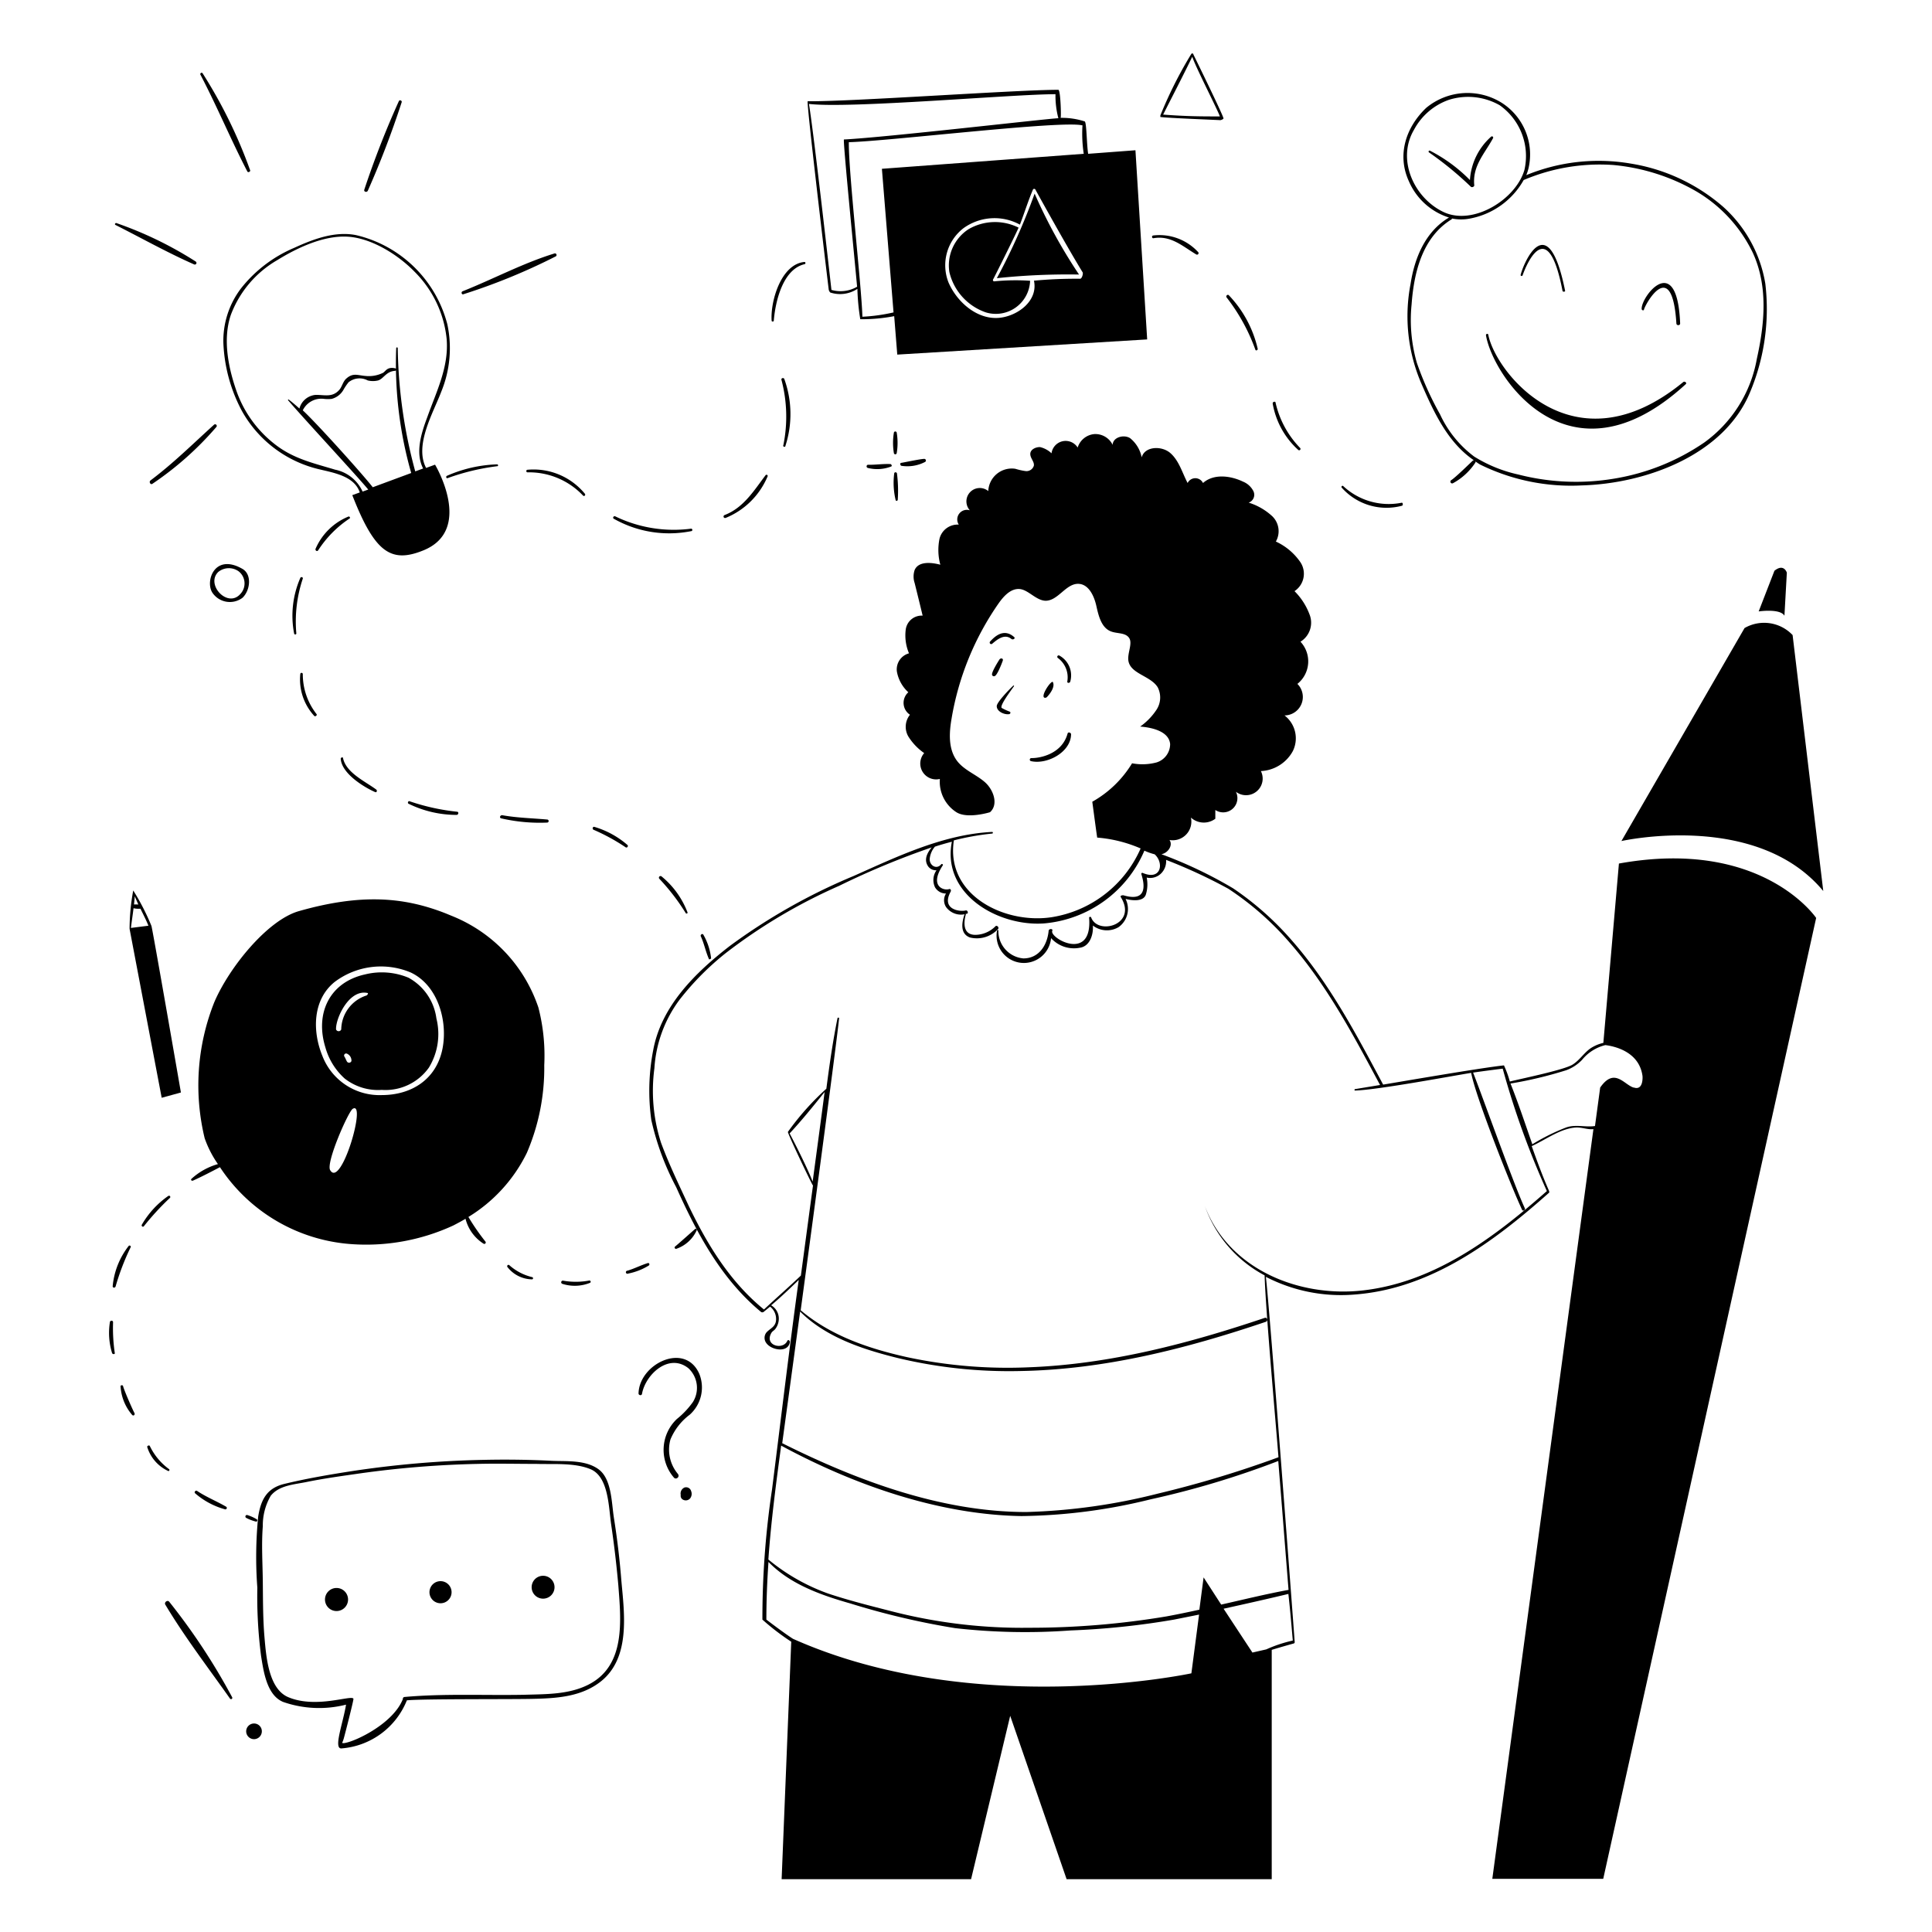 <svg xmlns="http://www.w3.org/2000/svg" viewBox="-0.5 -0.5 200 200"><g fill="#000000"><path d="M167.09 88.893 165.478 107.46a3.98 3.98 0 0 0 -1.333 0.567c-0.697 0.488 -1.134 1.244 -1.871 1.692 -0.925 0.557 -5.383 1.463 -6.477 1.741a10.637 10.637 0 0 0 -0.607 -1.672c-2.487 0.269 -10.865 1.721 -12.507 1.99 -2.766 -5.184 -5.542 -10.477 -9.453 -14.925a31.044 31.044 0 0 0 -6.079 -5.393 44.865 44.865 0 0 0 -7.423 -3.532c0.667 -0.109 1.234 -0.925 0.836 -1.473a1.93 1.93 0 0 0 2.219 -2.318 1.99 1.99 0 0 0 2.527 0.119v-0.905a1.473 1.473 0 0 0 2.129 -1.89 1.721 1.721 0 0 0 2.587 -2.139 3.98 3.98 0 0 0 3.303 -2.06 2.985 2.985 0 0 0 -0.856 -3.701 1.91 1.91 0 0 0 1.333 -3.264 2.985 2.985 0 0 0 0.318 -4.368 2.308 2.308 0 0 0 0.995 -2.667 6.746 6.746 0 0 0 -1.612 -2.567 2.159 2.159 0 0 0 0.617 -2.985 6.249 6.249 0 0 0 -2.547 -2.149 2.159 2.159 0 0 0 -0.368 -2.617 6.408 6.408 0 0 0 -2.448 -1.413 0.856 0.856 0 0 0 0.497 -1.174 2.07 2.07 0 0 0 -1.075 -0.995c-1.323 -0.637 -3.055 -0.836 -4.149 0.139a0.886 0.886 0 0 0 -1.592 0c-0.557 -1.055 -0.876 -2.288 -1.771 -3.085s-2.657 -0.736 -2.985 0.428a3.383 3.383 0 0 0 -1.204 -1.99c-0.667 -0.408 -1.781 -0.08 -1.801 0.697a1.99 1.99 0 0 0 -1.91 -1.114 1.99 1.99 0 0 0 -1.711 1.393 1.473 1.473 0 0 0 -2.706 0.597 2.547 2.547 0 0 0 -1.204 -0.647c-0.458 0 -0.995 0.259 -0.995 0.716s0.438 0.796 0.368 1.214a0.796 0.796 0 0 1 -0.846 0.557 6.696 6.696 0 0 1 -1.075 -0.239 2.438 2.438 0 0 0 -2.796 2.308 1.383 1.383 0 0 0 -1.91 1.99 0.995 0.995 0 0 0 -1.144 1.483 1.93 1.93 0 0 0 -1.99 1.443 5.801 5.801 0 0 0 0.08 2.706c-0.995 -0.259 -2.259 -0.358 -2.657 0.547a2.109 2.109 0 0 0 0 1.353c0.279 1.124 0.557 2.249 0.826 3.373A1.662 1.662 0 0 0 93.261 64.675a4.766 4.766 0 0 0 0.338 2.458 1.721 1.721 0 0 0 -1.254 1.881A3.791 3.791 0 0 0 93.53 71.162a1.473 1.473 0 0 0 0.169 2.328 1.99 1.99 0 0 0 -0.169 2.249 5.88 5.88 0 0 0 1.642 1.721 1.642 1.642 0 0 0 1.622 2.677A3.751 3.751 0 0 0 98.505 83.58c1.144 0.726 3.482 0 3.482 0 0.905 -0.806 0.358 -2.348 -0.557 -3.134s-2.129 -1.224 -2.856 -2.179c-0.915 -1.214 -0.826 -2.885 -0.567 -4.378a29.333 29.333 0 0 1 4.876 -11.94c0.527 -0.746 1.254 -1.542 2.159 -1.473s1.701 1.184 2.696 1.214c1.313 0 2.109 -1.811 3.423 -1.751 1.045 0.05 1.602 1.254 1.831 2.279s0.517 2.249 1.492 2.637c0.637 0.259 1.492 0.109 1.89 0.667s-0.159 1.532 -0.07 2.328c0.169 1.413 2.308 1.592 3.045 2.806a2.308 2.308 0 0 1 -0.129 2.318 6.547 6.547 0 0 1 -1.692 1.741c1.303 0.1 2.985 0.517 3.104 1.811a1.99 1.99 0 0 1 -1.403 1.9 5.731 5.731 0 0 1 -2.537 0.09 11.283 11.283 0 0 1 -4.119 3.98c0.169 1.234 0.328 2.478 0.507 3.711a14.099 14.099 0 0 1 4.497 1.124 12.119 12.119 0 0 1 -9.254 7.124c-4.846 0.716 -10.945 -2.288 -10.079 -7.96a27.273 27.273 0 0 1 3.98 -0.706 0.09 0.09 0 0 0 0 -0.169c-5.065 0.249 -9.811 2.537 -14.368 4.567a61.242 61.242 0 0 0 -12.826 7.254c-3.522 2.726 -7.045 6.169 -7.9 10.716a22.049 22.049 0 0 0 -0.209 7.273 27.611 27.611 0 0 0 2.577 6.965c2.149 4.796 4.696 9.552 8.806 12.935a0.279 0.279 0 0 0 0.219 0l0.697 -0.567a1.622 1.622 0 0 1 0.597 1.552c-0.129 0.597 -0.637 0.726 -0.995 1.144a0.895 0.895 0 0 0 0 1.065c0.517 0.756 2.288 1.065 2.448 -0.109 0 -0.149 -0.189 -0.279 -0.269 -0.109 -0.438 0.995 -2.458 0.488 -1.622 -0.866 0.07 -0.109 0.269 -0.229 0.358 -0.338a1.751 1.751 0 0 0 0.378 -0.945 1.592 1.592 0 0 0 -0.786 -1.532c0.995 -0.836 1.93 -1.731 2.856 -2.627 -0.995 7.234 -1.851 14.467 -2.766 21.701a89.729 89.729 0 0 0 -0.995 13.462 24.636 24.636 0 0 0 2.985 2.288l-0.995 24.586h19.611l4.05 -16.915 5.841 16.915h21.233v-23.741c0.995 -0.308 2.259 -0.657 2.259 -0.657a0.139 0.139 0 0 0 0.119 -0.149c-0.119 -1.711 -2.607 -34.755 -2.985 -37.81a16.915 16.915 0 0 0 9.064 1.841c7.96 -0.557 14.527 -5.453 20.248 -10.547 0.06 0 0 -0.189 0 -0.199 -0.667 -1.512 -1.234 -3.065 -1.791 -4.627 1.463 -0.667 3.045 -1.881 4.657 -1.93 0.617 0 1.184 0.239 1.731 0.169l-10.467 77.61h11.482L187.508 94.525s-5.592 -8.308 -20.417 -5.632zM81.59 169.15c-0.995 -0.637 -2.756 -1.99 -2.756 -1.99 0 -1.99 0.08 -3.98 0.219 -5.97 2.249 2.318 5.433 3.433 8.467 4.298a79.6 79.6 0 0 0 10.855 2.557 64.466 64.466 0 0 0 11.94 0.239 81.043 81.043 0 0 0 10.726 -1.124l2.587 -0.517 -0.796 6.079S100.386 177.538 81.59 169.15zm51.74 0.179a14.119 14.119 0 0 0 -2.746 0.915l-1.433 0.328 -2.985 -4.537c2.239 -0.497 4.468 -0.995 6.706 -1.532 0.189 1.662 0.318 3.224 0.458 4.836zm-0.448 -5.244c-2.328 0.428 -4.627 0.995 -6.965 1.522l-1.821 -2.816 -0.438 3.343c-1.134 0.249 -2.269 0.488 -3.413 0.697a85.57 85.57 0 0 1 -14.169 1.174 54.257 54.257 0 0 1 -14.258 -1.701c-2.209 -0.567 -4.448 -1.124 -6.617 -1.851a20.577 20.577 0 0 1 -6.159 -3.512c0.279 -3.98 0.796 -7.87 1.323 -11.791 7.492 4.05 16.278 7.154 24.875 7.293a57.949 57.949 0 0 0 13.323 -1.721 91.858 91.858 0 0 0 13.263 -3.98c0.368 4.478 0.706 8.915 1.065 13.353zm26.746 -41.283c-5.453 4.806 -11.641 9.462 -19.094 10.288 -6.577 0.726 -13.831 -2.189 -16.308 -8.736 0 0 -0.06 0 0 0a13.054 13.054 0 0 0 6.189 7.174c0.07 3.194 1.194 15.751 1.433 18.825a110.336 110.336 0 0 1 -12.467 3.761 61.929 61.929 0 0 1 -13.631 1.91c-8.806 0 -17.502 -3.244 -25.273 -7.124 0.09 -0.697 0.886 -6.468 1.851 -13.631 2.677 2.677 6.527 3.93 10.119 4.816a49.521 49.521 0 0 0 12.686 1.343c8.696 -0.149 17.204 -2.318 25.402 -5.094 0.259 -0.08 0.149 -0.497 -0.109 -0.408 -7.88 2.657 -16.029 4.796 -24.387 5.114a49.82 49.82 0 0 1 -12.627 -1.045c-3.98 -0.886 -7.89 -2.209 -11.025 -4.856 1.602 -11.85 3.682 -27.432 3.98 -30.238a0.09 0.09 0 0 0 -0.169 0c-0.488 2.408 -0.836 4.856 -1.154 7.303a27.979 27.979 0 0 0 -3.98 4.468c-0.07 0.1 2.527 5.552 2.597 5.552 -0.318 2.318 -1.144 8.527 -1.254 9.323 -1.254 1.194 -2.557 2.328 -3.821 3.512 -3.532 -2.876 -5.851 -6.706 -7.771 -10.686 -0.995 -2.149 -2.06 -4.338 -2.885 -6.577a17.572 17.572 0 0 1 -0.687 -7.711 13.243 13.243 0 0 1 2.597 -7.084A28.656 28.656 0 0 1 74.625 98.167a56.297 56.297 0 0 1 11.741 -6.965 82.585 82.585 0 0 1 9.582 -3.98c-0.478 0.577 -0.846 1.303 -0.348 1.99a0.995 0.995 0 0 0 0.846 0.378 1.751 1.751 0 0 0 -0.149 1.771 1.313 1.313 0 0 0 1.134 0.637 1.303 1.303 0 0 0 0 1.393 1.91 1.91 0 0 0 2.139 0.697c0.209 0 0.119 -0.388 -0.1 -0.338 -0.597 0.159 -2.567 -0.09 -1.562 -1.94 0.08 -0.139 0 -0.328 -0.159 -0.269 -0.507 0.179 -2.109 -0.249 -0.647 -2.468 0.06 -0.08 -0.1 -0.189 -0.169 -0.1 -0.468 0.567 -1.184 0.149 -1.194 -0.517a2.269 2.269 0 0 1 0.547 -1.313c0.577 -0.189 1.164 -0.358 1.751 -0.507 -1.065 5.433 4.776 8.786 9.532 8.457A12.457 12.457 0 0 0 117.967 87.56a6.179 6.179 0 0 0 1.065 0.378c0.995 0.905 0.667 2.756 -1.254 1.92 -0.06 0 -0.119 0 -0.129 0.1s1.204 3.134 -1.861 2.219c-0.179 0 -0.348 0.05 -0.259 0.199 1.751 2.826 -2.338 3.98 -3.065 2.119 0 -0.109 -0.229 -0.109 -0.219 0 0.368 4.667 -4.169 2.09 -3.811 1.353 0.1 -0.219 -0.348 -0.239 -0.378 0 -0.139 1.483 -0.995 2.866 -2.617 2.866a2.836 2.836 0 0 1 -2.587 -2.876c0 -0.08 -0.129 -0.109 -0.139 0a2.826 2.826 0 1 0 5.592 0.776 3.184 3.184 0 0 0 2.985 0.995c0.995 -0.139 1.413 -1.294 1.343 -2.298a2.378 2.378 0 0 0 2.657 0.169 2.308 2.308 0 0 0 0.726 -2.925c0.736 0.189 1.841 0.289 2.099 -0.438a3.542 3.542 0 0 0 0.09 -1.771 1.612 1.612 0 0 0 1.492 -0.428 1.781 1.781 0 0 0 0.517 -1.403 54.188 54.188 0 0 1 6.438 2.985 30.537 30.537 0 0 1 6.348 5.572c3.861 4.398 6.617 9.622 9.363 14.746l-2.597 0.428a0.08 0.08 0 0 0 0 0.149c2.398 -0.07 10.418 -1.582 12.03 -1.831 0.458 2.487 4.209 11.94 5.273 14.179 0.09 0.179 0.368 0 0.279 -0.169 -1.104 -2.358 -4.468 -11.811 -5.353 -14.039 0.995 -0.149 3.045 -0.408 3.065 -0.408a87.062 87.062 0 0 0 4.577 12.686zm-76.008 -0.995c-0.647 -1.682 -2.368 -4.975 -2.378 -4.975 1.264 -1.353 2.458 -2.836 3.622 -4.288 -0.189 1.502 -1.025 7.691 -1.234 9.254zm84.993 -9.721c-0.995 -0.298 -1.99 -2.129 -3.463 0l-0.537 3.98c-0.995 0.149 -1.99 -0.199 -2.985 0.149a21.263 21.263 0 0 0 -3.502 1.741c-0.736 -2.109 -1.433 -4.219 -2.259 -6.288a41.79 41.79 0 0 0 5.781 -1.383 4.308 4.308 0 0 0 1.622 -1.065 4.478 4.478 0 0 1 2.418 -1.532c0.796 0.1 3.482 0.597 3.841 3.184 0.01 0.02 0.129 1.562 -0.905 1.204z" stroke-width="1"></path><path d="M185.07 65.242a4.06 4.06 0 0 0 -4.975 -0.726L167.349 86.565s13.98 -3.154 20.895 5.174zm-0.846 -2 0.249 -4.458s-0.298 -0.995 -1.284 -0.199l-1.632 4.209s2.229 -0.328 2.667 0.448zm-79.829 7.234c-0.428 0.398 -1.741 1.761 -1.711 2.129 0 0.547 0.776 0.895 1.264 0.826 0.129 0 0.219 -0.189 0.08 -0.259a6.04 6.04 0 0 1 -0.836 -0.388c-0.209 -0.259 0.935 -1.761 1.274 -2.249 0.01 -0.05 0.01 -0.1 -0.07 -0.06zm3.502 1.164c0.318 -0.338 0.856 -1.065 0.587 -1.542a0.06 0.06 0 0 0 -0.08 0c-0.338 0.169 -1.184 1.522 -0.766 1.632a0.269 0.269 0 0 0 0.259 -0.09zM102.485 69.481c0.259 -0.109 0.716 -1.284 0.816 -1.572s-0.229 -0.308 -0.338 -0.139 -0.836 1.313 -0.766 1.592a0.199 0.199 0 0 0 0.289 0.119zm1.99 -4.04c-1.124 -0.995 -2.109 0.07 -2.487 0.478a0.159 0.159 0 0 0 0.229 0.219c0.547 -0.468 1.294 -1.065 1.99 -0.488 0.169 0.119 0.448 -0.07 0.269 -0.209zm5.811 4.637a2.338 2.338 0 0 0 -1.144 -2.726 0.149 0.149 0 0 0 -0.149 0.249 2.487 2.487 0 0 1 0.995 2.438c-0.04 0.189 0.229 0.199 0.298 0.04zm-4.079 8.209c1.632 0.398 4.139 -0.886 4.169 -2.766 0 -0.189 -0.308 -0.279 -0.358 -0.09 -0.587 2.169 -2.935 2.567 -3.761 2.547a0.159 0.159 0 0 0 -0.05 0.308zm-3.652 17.094a2.985 2.985 0 0 1 -2.08 0.895c-1.264 0 -1.244 -1.184 -0.995 -2.109 0 -0.09 -0.109 -0.129 -0.139 0 -0.279 0.846 -0.468 1.99 0.557 2.378a2.985 2.985 0 0 0 2.925 -0.876c0.129 -0.149 -0.109 -0.428 -0.269 -0.289zm-39.511 61.193c-0.239 -1.522 -0.219 -3.98 -1.582 -4.975s-3.343 -0.806 -4.836 -0.876c-2.338 -0.119 -4.667 -0.149 -6.965 -0.1A104.545 104.545 0 0 0 35.82 151.807c-2.298 0.358 -4.617 0.756 -6.875 1.303 -1.791 0.428 -2.428 1.592 -2.716 3.373a42.417 42.417 0 0 0 -0.09 7.373 47.889 47.889 0 0 0 0.388 7.074c0.259 1.592 0.587 4.06 2.288 4.756a11.323 11.323 0 0 0 6.507 0.279c-0.338 2.04 -1.363 4.667 -0.428 4.527a7.96 7.96 0 0 0 6.726 -4.975c1.751 -0.159 10.258 -0.1 12.855 -0.149s5.194 -0.189 7.244 -1.821c3.045 -2.438 2.418 -6.965 2.109 -10.358q-0.259 -3.323 -0.786 -6.617zm-2.597 17.303c-2.06 1.055 -4.418 0.995 -6.667 1.065 -4.109 0.08 -8.318 -0.139 -12.408 0.229a0.189 0.189 0 0 0 -0.169 0.219c-0.995 2.517 -4.826 4.338 -5.97 4.537a0.607 0.607 0 0 1 -0.318 0 3.214 3.214 0 0 0 0.179 -0.488c0.109 -0.378 0.995 -3.831 0.995 -4.07 -0.08 -0.488 -3.871 1.075 -6.796 -0.199 -1.99 -0.886 -2.239 -4.179 -2.408 -6.119s-0.159 -3.871 -0.179 -5.801 -0.149 -3.851 0 -5.761a6.079 6.079 0 0 1 0.826 -3.154c0.856 -1.065 2.378 -1.154 3.622 -1.403 1.9 -0.388 3.612 -0.617 5.532 -0.895a103.181 103.181 0 0 1 12.268 -0.995c1.99 -0.05 4.05 0 6.069 0 1.741 0.06 3.98 -0.149 5.652 0.567 1.851 0.826 1.831 3.98 2.099 5.751q0.458 3.114 0.736 6.259c0.279 3.662 0.766 8.288 -3.065 10.258zm-43.362 -50.367c0.109 -0.1 0 -0.289 -0.159 -0.209a9.244 9.244 0 0 0 -2.746 2.985c-0.07 0.129 0.1 0.279 0.209 0.159a27.482 27.482 0 0 1 2.696 -2.935zm-4.269 4.975a7.96 7.96 0 0 0 -1.652 4.169c0 0.179 0.259 0.199 0.308 0a25.452 25.452 0 0 1 1.552 -4.04c0.07 -0.09 -0.09 -0.259 -0.209 -0.129zm-1.612 7.89c0 -0.209 -0.308 -0.209 -0.328 0a7.114 7.114 0 0 0 0.229 3.204c0.06 0.129 0.298 0.129 0.279 0a17.671 17.671 0 0 1 -0.179 -3.204zm1.035 6.617c0 -0.129 -0.269 -0.109 -0.259 0a4.975 4.975 0 0 0 1.204 2.985c0.129 0.129 0.308 0 0.239 -0.189 -0.219 -0.408 -1.045 -2.288 -1.184 -2.796zm4.766 8.597a6.438 6.438 0 0 1 -1.99 -2.388c-0.07 -0.159 -0.328 0 -0.269 0.109a4.05 4.05 0 0 0 2.169 2.468c0.09 0.04 0.179 -0.119 0.09 -0.189zm5.88 3.871c-0.995 -0.577 -2.05 -0.995 -2.985 -1.622 -0.149 -0.1 -0.338 0.129 -0.199 0.249a7.9 7.9 0 0 0 3.075 1.652 0.149 0.149 0 0 0 0.109 -0.279zm3.204 1.323a4.398 4.398 0 0 0 -0.995 -0.448 0.159 0.159 0 0 0 -0.119 0.289 4.398 4.398 0 0 0 1.055 0.398 0.139 0.139 0 0 0 0.06 -0.239zm26.139 -26.308c-0.119 -0.119 -0.308 0.06 -0.189 0.199a3.283 3.283 0 0 0 2.557 1.264 0.119 0.119 0 0 0 0 -0.229 5.473 5.473 0 0 1 -2.368 -1.234zm5.582 1.602a0.169 0.169 0 0 0 -0.09 0.328 4.229 4.229 0 0 0 2.866 -0.109 0.129 0.129 0 0 0 -0.07 -0.239 7.502 7.502 0 0 1 -2.706 0.02zm8.746 -1.821c-0.716 0.219 -1.393 0.577 -2.109 0.786a0.159 0.159 0 1 0 0.08 0.298 6.398 6.398 0 0 0 2.139 -0.836c0.119 -0.08 0.05 -0.298 -0.109 -0.249zm5.084 -3.433c0 -0.1 -0.1 -0.159 -0.179 -0.1 -0.348 0.298 -1.721 1.532 -2.08 1.821 -0.109 0.09 0 0.279 0.139 0.229a3.592 3.592 0 0 0 2.119 -1.95zM32.437 56.466a11.323 11.323 0 0 1 3.254 -3.293c0.1 -0.06 0 -0.239 -0.119 -0.199a6.308 6.308 0 0 0 -3.403 3.333c-0.07 0.179 0.159 0.328 0.269 0.159zm-1.851 2.866a9.791 9.791 0 0 0 -0.637 5.761 0.119 0.119 0 0 0 0.229 0A13.93 13.93 0 0 1 30.845 59.402c0.05 -0.159 -0.199 -0.229 -0.259 -0.07zm1.682 14.089A6.686 6.686 0 0 1 30.845 69.282a0.129 0.129 0 1 0 -0.259 0A5.572 5.572 0 0 0 32.049 73.63c0.109 0.06 0.308 -0.08 0.219 -0.209zm6.079 8.079c0.159 0.06 0.219 -0.169 0.109 -0.259 -1.144 -0.856 -3.104 -1.721 -3.443 -3.244 0 -0.169 -0.259 -0.09 -0.239 0.07 0.129 1.642 2.736 3.085 3.572 3.433zm3.552 0.945c-0.139 -0.06 -0.249 0.189 -0.1 0.259a11.263 11.263 0 0 0 4.975 1.154c0.179 0 0.249 -0.308 0.05 -0.328a22.358 22.358 0 0 1 -4.925 -1.085zm9.582 1.443c-0.219 0 -0.308 0.279 -0.1 0.328a17.81 17.81 0 0 0 4.756 0.438 0.159 0.159 0 0 0 0 -0.318c-1.562 -0.139 -3.104 -0.169 -4.657 -0.448zm12.975 3.085a9.174 9.174 0 0 0 -3.413 -1.871c-0.189 -0.07 -0.269 0.229 -0.09 0.298a20.537 20.537 0 0 1 3.313 1.811c0.149 0.1 0.308 -0.119 0.189 -0.239zm3.542 3.264a0.169 0.169 0 0 0 -0.239 0.239 22.139 22.139 0 0 1 2.736 3.562c0.06 0.08 0.219 0 0.179 -0.08a8.875 8.875 0 0 0 -2.677 -3.721zm4.885 8.527c0 0.109 0.229 0 0.229 -0.07a6.298 6.298 0 0 0 -0.796 -2.428c-0.09 -0.179 -0.348 0 -0.269 0.159 0.348 0.756 0.497 1.572 0.836 2.338zM50.954 47.571A13.93 13.93 0 0 0 45.77 48.755c-0.139 0.06 -0.08 0.298 0.07 0.239A23.552 23.552 0 0 1 50.984 47.76c0.119 0 0.09 -0.199 -0.03 -0.189zm3.154 0.557c-0.159 0 -0.169 0.269 0 0.269a7.681 7.681 0 0 1 5.751 2.408c0.129 0.119 0.289 -0.06 0.189 -0.189a6.875 6.875 0 0 0 -5.94 -2.487zm16.935 6.358a0.129 0.129 0 0 0 0 -0.259 13.86 13.86 0 0 1 -7.851 -1.274c-0.169 -0.08 -0.308 0.169 -0.149 0.249a11.632 11.632 0 0 0 8 1.284zm3.582 -1.373a7.96 7.96 0 0 0 4.328 -4.279 0.119 0.119 0 0 0 -0.209 -0.129c-1.204 1.592 -2.259 3.333 -4.199 4.099 -0.239 0.07 -0.159 0.378 0.08 0.308zm6.189 -7.482a10.666 10.666 0 0 0 -0.119 -6.885c-0.06 -0.189 -0.358 -0.109 -0.298 0.08a14.855 14.855 0 0 1 0.199 6.746 0.119 0.119 0 1 0 0.219 0.06zM79.6 32.726c0.159 -1.99 0.925 -5.353 3.194 -5.88a0.119 0.119 0 0 0 0 -0.229c-2.448 0.209 -3.562 4.099 -3.413 6.109a0.129 0.129 0 0 0 0.219 0zm39.312 -8.567c1.791 -0.308 2.985 0.816 4.408 1.672a0.159 0.159 0 0 0 0.189 -0.259 5.443 5.443 0 0 0 -4.657 -1.692c-0.159 0.07 -0.1 0.308 0.06 0.279zm10.547 11.552c0.07 0.149 0.269 0 0.239 -0.1a11.85 11.85 0 0 0 -2.985 -5.542c-0.139 -0.149 -0.358 0.08 -0.229 0.229a19.572 19.572 0 0 1 2.975 5.413zm4.627 10.159a9.821 9.821 0 0 1 -2.537 -4.676c0 -0.189 -0.338 -0.109 -0.298 0.09a8.378 8.378 0 0 0 2.637 4.786 0.139 0.139 0 0 0 0.199 -0.199zm10.517 5.99c0.159 0 0.149 -0.338 0 -0.318a6.895 6.895 0 0 1 -6.05 -1.721c-0.1 -0.1 -0.249 0.06 -0.159 0.159a6.189 6.189 0 0 0 6.209 1.881zm12.517 -23.86c0.378 -1.095 2.587 -6.388 4.129 1.592 0 0.149 0.308 0.129 0.269 0 -1.791 -8.885 -4.348 -2.756 -4.607 -1.612a0.109 0.109 0 0 0 0.209 0.02zm12.567 3.542c0.1 -0.488 2.905 -5.612 3.353 1.433 0 0.249 0.398 0.249 0.388 0 -0.308 -7.632 -4.109 -2.716 -3.98 -1.463 0.03 0.119 0.219 0.169 0.239 0.03zm-16.358 2.667c0.687 4.169 8.557 16.189 20.686 5.055 0.139 -0.119 -0.1 -0.338 -0.269 -0.209 -11.353 9.303 -19.422 -0.995 -20.179 -4.905 -0.03 -0.159 -0.259 -0.09 -0.239 0.06z" stroke-width="1"></path><path d="M149.499 22.019c-2.448 1.453 -3.562 4.169 -3.98 6.885a17.602 17.602 0 0 0 1.114 10.288c1.294 2.985 2.736 6.119 5.453 7.96h-0.09c-0.358 0.338 -1.811 1.761 -2.259 2.05a0.179 0.179 0 0 0 0.179 0.318 6.448 6.448 0 0 0 2.318 -2.139 0.119 0.119 0 0 0 0 -0.109c0.169 0.109 0.328 0.229 0.507 0.328A21.323 21.323 0 0 0 163.23 49.75c6.607 -0.179 14.746 -3.114 17.442 -9.661A22.268 22.268 0 0 0 182.244 28.855a13.681 13.681 0 0 0 -4.378 -7.96 19.223 19.223 0 0 0 -9.532 -4.458 19.701 19.701 0 0 0 -10.836 1.194 4.547 4.547 0 0 0 0.239 -0.736 6.338 6.338 0 0 0 -2.816 -6.776 6.696 6.696 0 0 0 -7.781 0.547c-2.09 1.99 -3.055 4.856 -1.791 7.602a6.726 6.726 0 0 0 4.149 3.751zm17.064 -5.433a21.014 21.014 0 0 1 8.557 2.736 14.865 14.865 0 0 1 5.841 6.368c1.582 3.463 1.214 7.333 0.408 10.945a13.612 13.612 0 0 1 -5.433 8.666 23.094 23.094 0 0 1 -9.303 3.741 23.95 23.95 0 0 1 -9.95 -0.418 14.457 14.457 0 0 1 -4.577 -1.861 11.452 11.452 0 0 1 -3.532 -4.368 33.153 33.153 0 0 1 -2.398 -5.323 16.02 16.02 0 0 1 -0.547 -6.069c0.239 -3.293 1.114 -6.965 4.169 -8.816v-0.07a4.756 4.756 0 0 0 1.91 0 8.079 8.079 0 0 0 5.522 -3.98 20.109 20.109 0 0 1 9.333 -1.552zM145.877 12.935a6.537 6.537 0 0 1 3.622 -3.104 6.607 6.607 0 0 1 5.254 0.567 6.448 6.448 0 0 1 2.557 6.686c-0.886 3.065 -5.323 5.821 -8.388 4.358s-4.856 -5.443 -3.045 -8.507z" stroke-width="1"></path><path d="M151.757 18.825c0.109 0.119 0.378 0 0.358 -0.149 -0.199 -1.99 1.055 -3.244 1.93 -4.846a0.129 0.129 0 0 0 -0.199 -0.169 6.537 6.537 0 0 0 -2.179 4.478 16.039 16.039 0 0 0 -4.129 -3.035 0.1 0.1 0 0 0 -0.1 0.179 35.084 35.084 0 0 1 4.318 3.542zM22.626 35.064a16.318 16.318 0 0 0 1.91 6.965 12.408 12.408 0 0 0 7.96 6.04c1.572 0.378 3.682 0.716 4.249 2.408l-0.776 0.279c2.308 5.9 3.98 7.094 7.353 5.721 5.264 -2.129 1.214 -8.875 1.214 -8.875l-0.925 0.338c-1.244 -2.358 0.746 -5.711 1.572 -7.9a11.831 11.831 0 0 0 0.627 -6.965 12.776 12.776 0 0 0 -9.443 -9.234c-2.209 -0.438 -4.448 0.418 -6.428 1.323a13.93 13.93 0 0 0 -5.473 4.169 8.955 8.955 0 0 0 -1.841 5.731zm5.592 -8.647c2.05 -1.264 4.786 -2.557 7.254 -2.418s5.224 1.851 6.965 3.652a11.433 11.433 0 0 1 3.303 6.965c0.229 2.885 -1.055 5.393 -1.99 8.02 -0.627 1.672 -1.294 3.711 -0.448 5.363l-0.816 0.298a51.073 51.073 0 0 1 -1.811 -12.766 0.08 0.08 0 0 0 -0.159 0 41.233 41.233 0 0 0 1.552 12.935l-3.98 1.473c-1.085 -1.393 -5.841 -6.667 -7.244 -7.96A2.129 2.129 0 0 1 33.064 40.795a3.98 3.98 0 0 0 0.766 0 1.99 1.99 0 0 0 1.254 -0.995 5.871 5.871 0 0 1 0.497 -0.726 1.801 1.801 0 0 1 1.99 -0.189 2.269 2.269 0 0 0 1.065 0c0.577 -0.169 0.826 -0.935 1.751 -0.995 0.139 0 0.199 -0.229 0 -0.269 -0.816 -0.159 -0.935 0.289 -1.244 0.478a3.343 3.343 0 0 1 -1.821 0.318c-0.796 -0.06 -1.284 -0.358 -1.99 0.289 -0.348 0.318 -0.418 0.846 -0.736 1.184 -0.716 0.776 -1.502 0.478 -2.418 0.488A1.9 1.9 0 0 0 30.497 41.79c-0.358 -0.318 -0.726 -0.637 -1.104 -0.925a0.05 0.05 0 0 0 -0.06 0.08c1.572 1.841 7.204 7.91 8.288 9.234l-0.587 0.209a3.98 3.98 0 0 0 -2.846 -2.269c-2.269 -0.687 -4.308 -1.124 -6.229 -2.627a12.04 12.04 0 0 1 -3.91 -5.323c-0.895 -2.478 -1.522 -5.502 -0.657 -8.059a11.025 11.025 0 0 1 4.826 -5.691zM17.015 165.309c-0.189 -0.219 -0.547 0.07 -0.398 0.308 1.99 3.333 4.438 6.527 6.686 9.711a0.129 0.129 0 0 0 0.229 -0.129 65.312 65.312 0 0 0 -6.517 -9.89zm48.586 -21.562c0 0.199 0.318 0.259 0.358 0.05 0.348 -1.99 2.766 -4.279 4.806 -2.657a2.776 2.776 0 0 1 0.468 3.492 8.706 8.706 0 0 1 -1.662 1.761 4.398 4.398 0 0 0 -0.298 6.079c0.229 0.239 0.637 -0.09 0.398 -0.398a3.91 3.91 0 0 1 -0.766 -3.562 6.139 6.139 0 0 1 1.99 -2.557 3.781 3.781 0 0 0 0.995 -4.239c-1.483 -3.353 -6.219 -1.025 -6.288 2.03zm4.756 9.741a0.677 0.677 0 0 0 -0.388 0.766 0.458 0.458 0 0 0 0.289 0.517 0.597 0.597 0 0 0 0.677 -0.149 0.766 0.766 0 0 0 0.109 -0.766 0.537 0.537 0 0 0 -0.687 -0.368zM37.581 19.233a95.222 95.222 0 0 0 3.502 -9.154c0.05 -0.159 -0.209 -0.279 -0.289 -0.119a94.147 94.147 0 0 0 -3.582 9.174c-0.08 0.229 0.279 0.318 0.368 0.1zm9.89 10.726a63.322 63.322 0 0 0 9.582 -3.93 0.169 0.169 0 0 0 -0.129 -0.298c-3.254 0.995 -6.358 2.657 -9.532 3.92 -0.189 0.07 -0.109 0.378 0.08 0.308zM25.104 17.253c0.09 0.149 0.348 0 0.289 -0.129a50.118 50.118 0 0 0 -4.915 -10.03c-0.09 -0.149 -0.308 0 -0.229 0.139 1.721 3.283 3.134 6.696 4.856 10.02zM19.582 26.865a0.169 0.169 0 0 0 0.169 -0.298 38.745 38.745 0 0 0 -8.219 -3.98c-0.109 0 -0.189 0.139 -0.08 0.199 2.687 1.353 5.373 2.866 8.129 4.079zM21.89 43.71a0.169 0.169 0 0 0 -0.239 -0.239c-2.199 1.99 -4.199 3.98 -6.567 5.761 -0.199 0.149 0 0.497 0.199 0.348a33.173 33.173 0 0 0 6.607 -5.871zm2.716 17.671c0.796 -0.756 0.995 -2.408 0 -2.985C21.691 56.715 20.716 59.7 21.492 60.864a2.179 2.179 0 0 0 3.114 0.517zM22.099 58.705a1.741 1.741 0 0 1 2.08 -0.08 1.592 1.592 0 0 1 0.199 2.368c-1.323 1.492 -3.622 -0.995 -2.279 -2.288zm70.227 -12.288a6.418 6.418 0 0 0 0 -2.139 0.149 0.149 0 0 0 -0.289 0 6.418 6.418 0 0 0 0 2.139 0.149 0.149 0 0 0 0.289 0zm0.109 4.826a14 14 0 0 0 -0.08 -2.716c0 -0.149 -0.269 -0.209 -0.289 0a7.711 7.711 0 0 0 0.159 2.776 0.119 0.119 0 0 0 0.209 -0.06zm0.378 -3.831c-0.189 0 -0.119 0.289 0 0.308a3.98 3.98 0 0 0 2.448 -0.398 0.169 0.169 0 0 0 -0.09 -0.318c-0.348 0 -1.94 0.338 -2.358 0.408zm-3.443 0.199c-0.189 0 -0.239 0.298 0 0.338a3.98 3.98 0 0 0 2.388 -0.159c0.129 -0.06 0 -0.239 -0.07 -0.249 -0.806 -0.04 -1.562 0.09 -2.318 0.07zM125.828 11.94c0.05 0 0.308 -0.09 0.328 -0.179 0 -0.269 -3.114 -6.617 -3.114 -6.617a0.119 0.119 0 0 0 -0.219 -0.06 43.332 43.332 0 0 0 -3.204 6.368v0.159c0.975 0.119 5.104 0.269 6.209 0.328zm-2.905 -6.567c0.308 0.995 2.687 5.612 2.856 6.179 -1.881 0 -3.363 0 -5.871 -0.189 1.005 -1.99 2.04 -3.98 3.015 -5.99zM13.293 91.679a21.89 21.89 0 0 0 -0.378 3.98l3.323 17.482 1.99 -0.547s-2.985 -17.204 -3.055 -17.253a23.88 23.88 0 0 0 -1.881 -3.662zm0.159 0.597c0.109 0.289 0.239 0.567 0.368 0.856a3.682 3.682 0 0 0 -0.448 0c0.03 -0.279 0.06 -0.597 0.08 -0.856zm-0.398 3.283c0.08 -0.677 0.189 -1.363 0.269 -2.04a2.368 2.368 0 0 0 0.716 0.05c0.289 0.587 0.587 1.164 0.826 1.761zm25.96 16.766a5.512 5.512 0 0 0 4.885 -2.308 6.667 6.667 0 0 0 0.776 -5.094 5.632 5.632 0 0 0 -2.885 -4.209 7.184 7.184 0 0 0 -4.478 -0.348c-3.711 0.806 -5.214 4.05 -4.129 7.552a6.786 6.786 0 0 0 1.99 3.224 5.592 5.592 0 0 0 3.841 1.184zm-4.726 -6.259c-0.06 -1.114 1.333 -4.189 3.254 -3.771 0.119 0 0 0.219 -0.109 0.259A3.751 3.751 0 0 0 34.825 106.067a0.289 0.289 0 0 1 -0.537 0zm1.124 2.507a0.776 0.776 0 0 1 0.468 0.766 0.259 0.259 0 0 1 -0.458 0.06c-0.06 -0.08 -0.199 -0.438 -0.259 -0.507a0.209 0.209 0 0 1 0.249 -0.318z" stroke-width="1"></path><path d="M46.417 126.365c0.428 -0.219 0.856 -0.448 1.274 -0.697a4.298 4.298 0 0 0 1.881 2.587 0.149 0.149 0 0 0 0.179 -0.229 22.994 22.994 0 0 1 -1.761 -2.547 16.02 16.02 0 0 0 6.05 -6.637 22.228 22.228 0 0 0 1.801 -9.074 19.9 19.9 0 0 0 -0.607 -5.97 15.552 15.552 0 0 0 -8.836 -9.433l-0.776 -0.318c-4.269 -1.672 -8.676 -2.08 -15.174 -0.229 -3.244 0.915 -7.224 5.821 -8.766 9.433a23.263 23.263 0 0 0 -0.995 14.079 11.005 11.005 0 0 0 1.373 2.677 6.796 6.796 0 0 0 -2.736 1.522c-0.109 0.1 0 0.239 0.149 0.189 0.935 -0.418 1.881 -0.915 2.796 -1.393a17.771 17.771 0 0 0 13.532 7.96A21.492 21.492 0 0 0 46.417 126.365zM34.128 101.162a7.96 7.96 0 0 1 7.88 -0.995c2.796 1.303 3.861 4.975 3.303 7.87 -0.627 3.214 -3.224 4.826 -6.298 4.826a6.338 6.338 0 0 1 -6.149 -4.079c-1.025 -2.507 -1.025 -5.761 1.264 -7.622zm-0.448 19.472c-0.458 -0.766 1.841 -5.97 2.318 -6.338 1.502 -0.985 -1.174 8.288 -2.318 6.338zm68.735 -92.008c-0.119 0 -0.159 -0.139 -0.1 -0.219s2.497 -4.975 2.627 -5.343a5.453 5.453 0 0 0 -5.174 0.159 4.468 4.468 0 0 0 -1.99 4.438 5.821 5.821 0 0 0 3.781 4.179 3.552 3.552 0 0 0 4.577 -3.274 22.169 22.169 0 0 0 -3.721 0.06z" stroke-width="1"></path><path d="M102.694 28.298a69.471 69.471 0 0 1 8.507 -0.378 53.949 53.949 0 0 1 -4.597 -8.378 63.998 63.998 0 0 1 -3.91 8.756z" stroke-width="1"></path><path d="M85.451 29.78a3.244 3.244 0 0 0 2.806 -0.378 23.044 23.044 0 0 0 0.298 3.144 17.691 17.691 0 0 0 3.512 -0.318l0.318 3.98 25.87 -1.572 -1.214 -19.582 -4.895 0.368c-0.159 -0.995 -0.159 -3.283 -0.358 -3.353a7.642 7.642 0 0 0 -2.497 -0.368c0.08 0 0 -2.895 -0.229 -2.905 -4.348 0 -21.601 1.244 -25.95 1.184 -0.149 0 1.781 16.238 2.169 19.432a0.567 0.567 0 0 0 0.169 0.368zm25.87 -1.423a46.516 46.516 0 0 0 -4.786 0.199c0.438 2.05 -1.602 3.592 -3.463 3.831 -2.358 0.298 -4.517 -1.612 -5.393 -3.672a4.846 4.846 0 0 1 1.572 -5.602 5.492 5.492 0 0 1 5.831 -0.358c0.458 -1.194 0.836 -2.418 1.333 -3.592a0.149 0.149 0 0 1 0.289 0s3.164 5.751 4.876 8.537c0.06 0.159 -0.08 0.667 -0.279 0.657zm0.239 -15.92a13.801 13.801 0 0 0 0.129 2.985l-20.895 1.552L91.998 31.84a18.099 18.099 0 0 1 -3.224 0.448c-0.07 -2.985 -1.443 -15.005 -1.403 -18.069 4.109 -0.1 22.079 -2.279 24.169 -1.741zm-2.796 -3.184a9.094 9.094 0 0 0 0.298 2.487c-0.816 0 -17.91 1.99 -22.198 2.199 -0.129 0 1.184 13.184 1.363 15.243a3.403 3.403 0 0 1 -2.657 0.328s-1.811 -16.169 -2.328 -19.253c4.189 0.507 21.233 -1.015 25.522 -1.005zM25.8 177.916a0.816 0.816 0 0 0 -0.816 0.806 0.816 0.816 0 0 0 0.816 0.816 0.816 0.816 0 0 0 0.806 -0.816 0.806 0.806 0 0 0 -0.806 -0.806zm8.537 -14.029a1.194 1.194 0 1 0 1.194 1.194 1.194 1.194 0 0 0 -1.194 -1.194zm10.766 -0.706a1.144 1.144 0 1 0 1.144 1.134 1.144 1.144 0 0 0 -1.144 -1.134zm10.617 -0.557a1.184 1.184 0 1 0 1.184 1.184 1.184 1.184 0 0 0 -1.184 -1.184z" stroke-width="1"></path></g></svg>